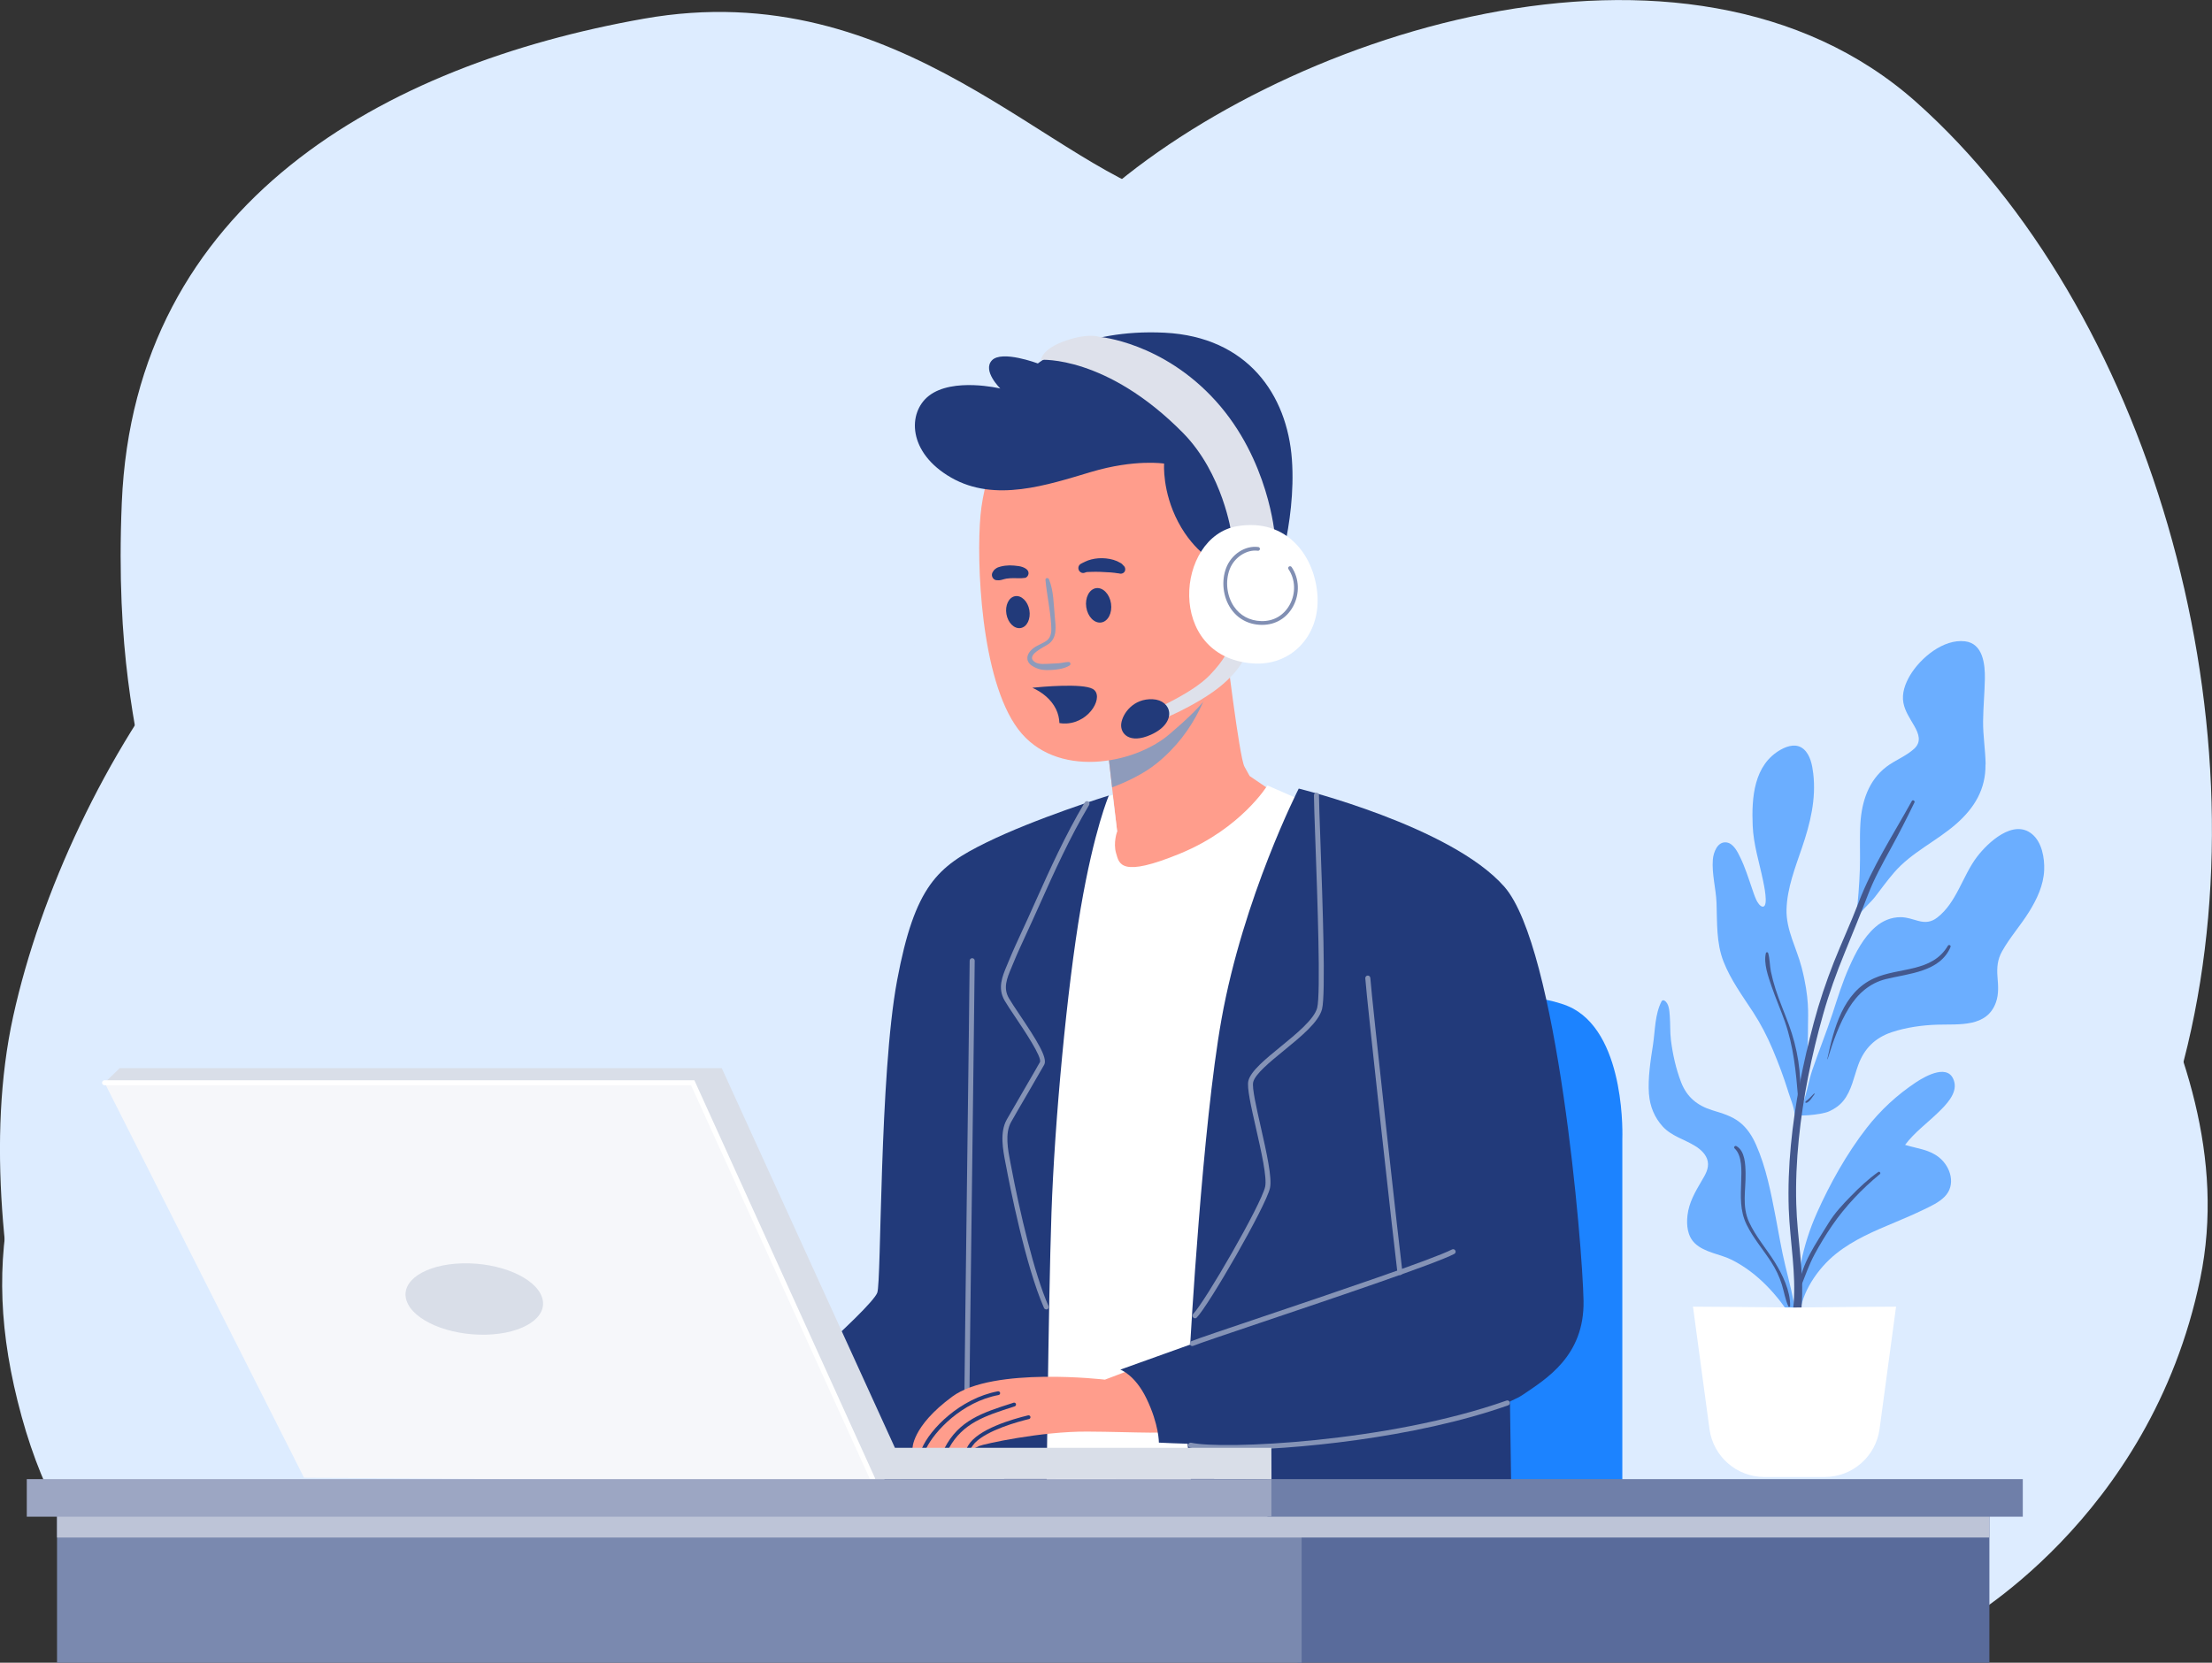 <?xml version="1.0" encoding="UTF-8"?>
<svg xmlns="http://www.w3.org/2000/svg" viewBox="0 0 438.63 329.79">
  <rect x="0" y="0" width="438.63" height="329.79" fill="#333333" stroke="none"/>
  <defs>
    <style>
      .cls-1 {
        fill: #596b9b;
      }

      .cls-2 {
        fill: #ff9d8c;
      }

      .cls-3 {
        fill: #8593b6;
      }

      .cls-4 {
        fill: #43588e;
      }

      .cls-5 {
        fill: #fff;
      }

      .cls-6, .cls-7 {
        fill: #ddecff;
      }

      .cls-8 {
        fill: #1c83ff;
      }

      .cls-9 {
        fill: #6baeff;
      }

      .cls-10 {
        isolation: isolate;
      }

      .cls-11 {
        fill: #7a89af;
      }

      .cls-12 {
        fill: #8e9bbb;
      }

      .cls-13 {
        fill: #d9dee8;
      }

      .cls-14 {
        fill: #dee1eb;
      }

      .cls-15 {
        fill: #6f7fa9;
      }

      .cls-16 {
        fill: #223a7a;
      }

      .cls-17 {
        fill: #9ca6c3;
      }

      .cls-7, .cls-18, .cls-19 {
        mix-blend-mode: multiply;
      }

      .cls-20 {
        fill: #f6f7fa;
      }

      .cls-19 {
        fill: #bdc4d7;
      }

      .cls-21 {
        fill: #818fb3;
      }
    </style>
  </defs>
  <g class="cls-10">
    <g id="BACKGROUND">
      <path class="cls-6" d="m363.46,312.41s54.62-38.9,70.34-105.1c15.72-66.21-8.28-146.48-53.79-187.03-45.52-40.55-127.45-13.24-163.86,20.69l-36.41,33.93s-34.76,19.03-80.28,17.38c-45.52-1.66-86.07,60.41-96.83,109.24-10.76,48.83,14.9,113.38,14.9,113.38l345.93-2.48Z"/>
      <path class="cls-7" d="m388.29,322.34s38.07-20.69,48-68.69c9.93-48-33.1-91.86-37.24-115.86-4.14-24,4.97-53.79-33.1-76.97-38.07-23.17-105.93-14.9-131.59-20.69-25.66-5.79-55.45-45.52-106.76-36.41C76.29,12.82,26.64,40.13,24.15,99.72c-2.48,59.59,16.55,61.24-2.48,93.52C2.64,225.51-4.81,247.86,4.29,280.96c9.1,33.1,28.14,42.21,28.14,42.21l355.86-.83Z"/>
      <path class="cls-7" d="m308.8,311.58c2.37-2.48,37.1-72-1.58-135.72-38.68-63.72-135.77-56.28-174.45-31.45-38.68,24.83-57.62,57.1-61.57,91.03-3.95,33.93,22.1,86.9,22.1,86.9l215.5-10.76Z"/>
    </g>
    <g id="OBJECTS">
      <path class="cls-8" d="m321.7,300.41v-74.48s.83-20.07-9.72-25.86c-10.55-5.79-55.03-2.69-55.03-2.69v103.03s64.76,0,64.76,0Z"/>
      <g>
        <path class="cls-2" d="m243.05,127.65s2.69,22.55,3.72,24.41l1.03,1.86,5.17,3.52s-9.93,14.07-22.14,16.34c-12.21,2.28-11.17-4.97-11.17-4.97l1.86-3.93-2.48-21.52s22.14-10.14,24-15.72Z"/>
        <path class="cls-5" d="m259.39,159.31l-8.07-3.52s-5.17,8.48-17.17,13.45-12.21,2.07-12.83,0c-.62-2.07.21-4.34.21-4.34l-.89-7.24-4.8,1.6-16.66,134.75,42.83,2.07,17.38-136.76Z"/>
        <path class="cls-16" d="m219.88,157.79s-2.9,6.69-5.59,22.41c-2.69,15.72-5.17,42.21-5.79,60.41s-1.03,59.79-1.03,59.79c0,0-53.38,0-54,0s-4.34-20.48-4.34-20.48c0,0,23.59-20.21,24.83-23.52.83-2.21.41-43.1,3.93-61.93,3.52-18.83,8.07-22.62,17.59-27.31,9.84-4.85,24.41-9.38,24.41-9.38Z"/>
        <path class="cls-3" d="m191.74,276.7c.28,0,.5-.22.5-.5,0-1.48.26-22.5.52-42.82.25-20.33.52-41.35.52-42.83,0-.28-.22-.5-.5-.5s-.5.22-.5.5c0,1.48-.26,22.5-.52,42.82-.25,20.33-.52,41.35-.52,42.83,0,.28.22.5.5.5Z"/>
        <path class="cls-16" d="m299.33,271.65l.41,28.76h-62.9s-2.69-24.41-1.66-26.69c1.03-2.28,64.14-2.07,64.14-2.07Z"/>
        <g class="cls-18">
          <path class="cls-12" d="m229.33,151.44c-2.56,2.07-6.07,3.72-8.8,4.73l-1.48-12.8s16.63-7.62,22.27-13.28c-1.18,6.44-4.08,14.97-11.99,21.35Z"/>
        </g>
        <path class="cls-2" d="m199.6,85.65s-4.34,7.45-5.17,16.55c-.83,9.1,0,32.48,7.45,42.41,7.45,9.93,22.97,7.03,30,1.03,6.46-5.51,12.83-11.59,14.48-23.59,1.66-12-3.52-34.76-18.21-39.52-14.69-4.76-28.55,3.1-28.55,3.1Z"/>
        <g>
          <path class="cls-2" d="m180.94,287.4s.73,0,1.84-.03c.26,0,.55,0,.85,0,1.07-.03,2.37-.06,3.68-.1.29,0,.59-.02.88-.03,1.3-.03,2.41.13,3.45.07h.03c.22,0,.54.02.8.03.13.01.25.02.33.01.6-.11.72-.25,1.37-.54.84-.38,12.21-2.92,21.46-2.86,9.24.04,17.53.67,18.88-.46,1.36-1.15,2.18-12.76-5.71-13.52l-9.7,3.68s-22.15-2.63-30.27,3.36c-8.14,5.99-7.89,10.4-7.89,10.4Z"/>
          <path class="cls-16" d="m191.67,287.3c.22,0,.54.02.8.03.2-.32.62-.9.85-1.14,2.5-2.55,8.54-4.2,10.73-4.73.2-.05.33-.25.28-.45-.04-.2-.25-.32-.46-.28-3.19.77-9.96,2.74-11.88,5.97-.06.09-.22.4-.32.6Z"/>
          <path class="cls-16" d="m187.3,287.26c.29,0,.59-.01.88-.03,2.73-4.98,7.2-6.41,12.71-8.18l.33-.11c.19-.06.3-.28.24-.48-.06-.19-.27-.3-.48-.24l-.32.11c-5.84,1.87-10.53,3.38-13.37,8.93Z"/>
          <path class="cls-16" d="m182.78,287.37c.26,0,.55,0,.85-.01,1.66-3.48,7.14-9.31,14.38-10.66.21-.04.34-.23.31-.44-.04-.2-.24-.33-.44-.3-7.47,1.4-13.49,7.5-15.11,11.41Z"/>
        </g>
        <path class="cls-16" d="m241.39,111.82s-4.55-2.17-7.76-8.28c-3.21-6.1-2.79-11.59-2.79-11.59,0,0-5.79-.93-14.48,1.66-8.69,2.59-19.03,6.1-27.72,1.14-8.69-4.97-8.69-12.93-4.45-16.24,4.75-3.71,14.17-1.45,14.17-1.45,0,0-3.62-3.52-1.66-5.59,1.97-2.07,9.1.62,9.1.62,0,0,8.69-6.93,25.14-6.1,16.45.83,24.31,12.31,25.24,25.14.93,12.83-3.72,25.66-3.72,25.66l-11.07-4.97Z"/>
        <g class="cls-18">
          <path class="cls-12" d="m208.02,114.93c.93,2.3.91,4.97,1.14,7.4.18,1.9.53,4.11-1.21,5.39-.83.61-4.76,2.26-2.74,3.6.77.51,2.06.37,2.94.33.6-.03,1.21-.05,1.82-.1.65-.05,1.28-.24,1.93-.25.38,0,.5.5.19.7-1.04.65-2.58.86-3.79.9-1.22.05-2.04,0-3.14-.55-.67-.33-1.33-.81-1.43-1.61-.12-.9.56-1.71,1.24-2.22.78-.58,1.74-.85,2.53-1.42,1.1-.78,1.01-2.11.93-3.33-.19-2.94-.86-5.83-1.12-8.76-.04-.45.58-.45.72-.1h0Z"/>
        </g>
        <path class="cls-16" d="m199.57,121.81c.31,1.74,1.58,2.98,2.83,2.76,1.26-.22,2.02-1.82,1.72-3.56-.31-1.74-1.58-2.98-2.83-2.76-1.26.22-2.02,1.82-1.72,3.56Z"/>
        <path class="cls-16" d="m215.4,120.43c.28,1.88,1.61,3.24,2.96,3.04s2.23-1.89,1.95-3.77c-.28-1.88-1.61-3.24-2.96-3.04s-2.23,1.89-1.95,3.77Z"/>
        <path class="cls-16" d="m203.25,114.62c-.97.16-1.94,0-2.92.07-.23.02-.47.05-.7.07-.17.02.31-.05.08-.01-.05,0-.1.02-.15.02-.12.02-.24.05-.36.08-.21.05-.41.13-.62.17-.19.04-.4.09-.59.08-.11-.01-.21-.03-.32-.04.07.01.13.02.2.04,0,.02-.36-.04-.4-.04-.55-.13-.9-.77-.74-1.31.04-.16.11-.29.21-.42.04-.05.08-.11.13-.16-.04.04-.08.09-.12.13.04-.06.08-.11.13-.17.05-.09.13-.17.22-.22.08-.06.15-.12.23-.18.26-.18.59-.28.9-.36.58-.15,1.18-.22,1.78-.23.59,0,1.18.06,1.76.14.52.07,1.09.25,1.51.56.32.24.52.55.47.97-.05.35-.32.75-.7.81h0Z"/>
        <path class="cls-16" d="m214.29,111.85c.13-.08.27-.15.4-.21.12-.05.44-.22.2-.09.09-.05.18-.1.27-.14.4-.2.82-.34,1.25-.45.94-.24,1.94-.3,2.91-.2,1.03.11,1.98.36,2.87.9.13.08.26.15.36.26.07.09.14.18.21.27-.02-.03-.04-.06-.06-.09.28.19.44.51.43.84,0,.32-.17.59-.45.74-.34.19-.66.1-1,0h.52c-.29.05-.49.06-.78,0-.01,0-.28-.07-.1-.03.17.04-.28-.03-.33-.04-.06,0-.37-.04-.04,0-.06,0-.12-.01-.18-.02-.16-.02-.31-.04-.47-.05-.68-.05-1.36-.08-2.05-.11-.63-.02-1.28-.03-1.92,0-.27.01-.54.02-.81.03-.15,0-.09.03.02,0-.06.02-.11.03-.17.04-.11.03-.22.07-.33.11-.44.17-.97-.15-1.13-.56-.18-.44-.03-.95.39-1.2h0Z"/>
        <path class="cls-16" d="m209.38,140.62c-.95-1.91-2.68-3.31-4.67-4.21,1.73-.18,9.92-.93,11.98.24,2.31,1.31-.43,6.59-5.21,6.85-.5.03-.96-.01-1.4-.08-.04-.96-.26-1.92-.7-2.8Z"/>
        <path class="cls-14" d="m247.19,129.51s-.83,3.21-5.59,6.93c-4.76,3.72-11.66,6.45-11.66,6.45l-.55-2.41s7.14-3.1,10.45-6.52c3.31-3.41,3.72-5.28,3.72-5.28l3.62.83Z"/>
        <path class="cls-16" d="m228.57,138.69c-3.83-.18-5.97,2.85-6.23,4.81-.27,1.96,1.57,4.16,5.88,2.23,5.35-2.4,4.19-6.86.36-7.04Z"/>
        <path class="cls-14" d="m244.19,105.82s-1.65-11.89-9.62-19.97c-15.21-15.41-28.14-14.48-28.14-14.48,0,0,.1-2.17,4.97-3.83,4.57-1.55,6.62-.72,6.62-.72,0,0,12.52,1.03,23.07,12.72,10.55,11.69,11.69,26.59,11.69,26.59l-8.59-.31Z"/>
        <g>
          <path class="cls-5" d="m245.33,104.37c9.96-1.69,15.52,6.1,15.93,13.97.41,7.86-5.3,13.84-12.93,13.24-17.17-1.34-15.21-25.14-3-27.21Z"/>
          <path class="cls-21" d="m250.29,123.94c2.63,0,4.85-1.32,6.12-3.65,1.36-2.49,1.25-5.56-.29-7.82-.12-.17-.35-.21-.52-.1-.17.12-.22.35-.1.52,1.38,2.03,1.48,4.79.25,7.04-1.16,2.13-3.22,3.34-5.66,3.26-2.28-.06-4.21-1.1-5.43-2.93-1.4-2.09-1.72-4.97-.82-7.35.9-2.36,3.35-3.96,5.58-3.67.2.03.39-.12.42-.32.03-.2-.12-.39-.32-.42-2.61-.35-5.35,1.44-6.38,4.15-.99,2.6-.63,5.75.9,8.03,1.37,2.04,3.51,3.2,6.03,3.26.07,0,.14,0,.21,0Z"/>
        </g>
        <path class="cls-16" d="m257.53,156.41s30.21,7.45,40.76,19.45,15.52,71.17,15.72,82.14-7.45,15.52-12,18.62c-4.55,3.1-24.62,8.69-40.76,9.52-16.14.83-31.45,0-31.45,0,0,0,.05-3.52-2.43-8.69-2.3-4.8-5.22-5.79-5.22-5.79l13.86-4.97s2.43-43.49,6.21-64.55c4.34-24.21,15.31-45.72,15.31-45.72Z"/>
        <path class="cls-3" d="m207.46,259.74c.07,0,.14-.01.2-.04.25-.11.37-.41.25-.66-2.83-6.39-5.76-18.92-7.41-27.72l-.14-.71c-.5-2.59-1.12-5.8.12-8.03.63-1.13,2.06-3.59,3.44-5.95,1.43-2.45,2.77-4.77,3.15-5.46.73-1.35-1.57-4.96-4.89-9.91-.9-1.34-1.67-2.49-2.12-3.27-1.18-2.05-.4-3.92.52-6.1l.31-.75c.83-2.03,1.77-4.06,2.68-6.03.37-.8.74-1.61,1.11-2.42.49-1.07.97-2.16,1.47-3.26,2.92-6.52,5.95-13.26,9.82-19.77.14-.24.06-.54-.17-.69-.24-.14-.54-.06-.69.17-3.9,6.56-6.94,13.33-9.87,19.87-.49,1.1-.98,2.19-1.46,3.25-.37.81-.74,1.61-1.11,2.41-.91,1.98-1.86,4.02-2.69,6.07l-.31.74c-.93,2.21-1.89,4.51-.46,6.98.47.81,1.25,1.98,2.16,3.33,1.73,2.58,5.33,7.95,4.84,8.88-.37.68-1.71,2.99-3.13,5.43-1.38,2.37-2.81,4.83-3.45,5.97-1.42,2.54-.76,5.96-.23,8.7l.14.71c.6,3.2,3.79,19.6,7.48,27.94.08.19.27.3.46.3Z"/>
        <path class="cls-3" d="m236.95,261.49c.13,0,.26-.05.35-.15,2.35-2.37,13.69-22,14.53-25.69.46-2.02-.7-7.15-1.82-12.11-.87-3.84-1.77-7.81-1.51-8.89.38-1.61,3.28-3.98,6.08-6.27,3.39-2.77,6.89-5.63,7.57-8.21.77-2.93.11-21.27-.32-33.4-.16-4.36-.28-7.81-.28-9.04,0-.28-.22-.5-.5-.5h0c-.28,0-.5.22-.5.5,0,1.25.12,4.7.28,9.07.41,11.34,1.09,30.32.36,33.11-.6,2.26-4.12,5.14-7.23,7.68-3.07,2.51-5.96,4.87-6.42,6.81-.31,1.3.53,5.03,1.51,9.34,1.05,4.62,2.23,9.86,1.82,11.66-.83,3.62-11.96,22.88-14.27,25.21-.19.2-.19.51,0,.71.1.1.22.15.35.15Z"/>
        <path class="cls-3" d="m277.6,252.91s.05,0,.07,0c.27-.04.46-.29.43-.57-.37-2.6-6.11-54.4-6.37-58.37-.02-.28-.26-.49-.53-.47-.28.02-.48.26-.47.53.26,3.97,6.01,55.84,6.38,58.44.04.25.25.43.49.43Z"/>
        <path class="cls-3" d="m236.43,266.98c.06,0,.13-.01.19-.04,1.27-.52,6.89-2.41,14-4.81,14.36-4.84,34.02-11.47,37.76-13.42.25-.13.34-.43.21-.67-.13-.25-.43-.34-.67-.21-3.67,1.91-24.1,8.8-37.62,13.36-7.13,2.41-12.76,4.3-14.06,4.83-.26.1-.38.4-.28.65.08.19.27.31.46.31Z"/>
        <path class="cls-3" d="m243.33,287.6c12.64,0,37.13-2.28,55.74-8.86.26-.09.4-.38.3-.64-.09-.26-.38-.4-.64-.3-23.51,8.32-56.4,9.74-62.52,8.36-.27-.06-.54.11-.6.38-.06.27.11.54.38.6,1.32.3,3.89.46,7.32.46Z"/>
      </g>
      <g>
        <g>
          <g>
            <path class="cls-9" d="m393.74,151.63c-.04-2.87-.53-5.7-.5-8.58.03-2.81.3-5.6.35-8.4.05-2.88-.36-7.02-3.94-7.45-4.3-.51-8.85,3.32-10.9,6.76-.96,1.62-1.68,3.57-1.31,5.47.32,1.67,1.32,3.1,2.15,4.55.88,1.55,1.49,3.14-.02,4.53-1.58,1.46-3.79,2.27-5.52,3.59-3.52,2.7-4.87,6.87-5.14,11.18-.19,3.05,0,6.13-.11,9.18-.11,3.07-.35,6.13-.7,9.18,0,.03-.02.05-.03.08-.18.67-.21,1.56-.04.9.4-1.51,2.84-3.49,3.75-4.69,1.26-1.65,2.47-3.32,3.83-4.89,3.44-3.99,8.41-6.2,12.33-9.65,3.59-3.16,5.84-6.87,5.77-11.75Z"/>
            <path class="cls-9" d="m354.54,216.35c.46,1.48,1.2,3.13,1.33,4.69.04.47,5.15.14,6.82-.6,1.1-.49,2.1-1.18,2.86-2.13,1.61-2.01,2.06-4.69,2.92-7.05,1.18-3.26,3.33-5.41,6.63-6.52,2.86-.96,6.08-1.41,9.09-1.5,4.3-.13,9.83.57,11.6-4.44.59-1.67.44-3.34.3-5.07-.14-1.84,0-3.4.9-5.02,1.53-2.75,3.69-5.15,5.35-7.83,1.57-2.52,2.88-5.28,3.01-8.29.1-2.4-.44-5.54-2.41-7.16-3.72-3.06-8.78,1.72-10.91,4.52-2.86,3.76-4.03,9.08-7.89,12.05-1.18.91-2.31,1.04-3.74.66-1.16-.31-2.26-.73-3.48-.74-1.91-.01-3.64.72-5.06,1.97-2.36,2.07-3.89,5.05-5.15,7.87-1.35,3-2.31,6.15-3.33,9.28-1.24,3.78-2.73,7.47-4.02,11.23-.72,2.12-1.03,4.53-1.91,6.64.06-.48.11-.96.17-1.42.28-2.27.48-4.54.64-6.82.18-2.48.27-4.94.26-7.42,0-1.98.32-5.23-1.26-11.35-.99-3.84-3.11-7.45-3-11.52.12-4.23,1.72-8.3,3.07-12.26,1.63-4.79,2.83-9.6,2.23-14.69-.2-1.66-.57-3.67-1.89-4.83-1.34-1.18-3.12-.71-4.53.08-5.39,3.01-5.82,9.57-5.59,15.08.16,3.8,1.3,7.23,2.06,10.92.15.74,1.07,4.89.06,5.14-.6.15-1.23-.93-1.43-1.38-.34-.76-.6-1.56-.87-2.35-.69-2.02-1.34-4.07-2.27-5.99-.53-1.1-1.36-2.83-2.75-3.01-1.79-.23-2.59,2.01-2.7,3.39-.23,2.88.62,5.75.73,8.63.14,3.91-.07,7.89,1.38,11.6,1.42,3.64,3.76,6.81,5.88,10.06,1.54,2.37,2.79,4.8,3.89,7.41,1.13,2.69,2.15,5.4,3.02,8.18Z"/>
            <path class="cls-9" d="m326.99,217.03c.18,2.4,1.09,4.62,2.72,6.41,1.76,1.92,4.27,2.52,6.41,3.85,1.13.7,2.26,1.7,2.52,3.07.28,1.45-.54,2.72-1.24,3.91-1.27,2.17-2.49,4.26-2.78,6.8-.22,1.93-.02,4.1,1.46,5.53,1.95,1.87,5.04,2.12,7.38,3.31,5.16,2.63,8.95,6.93,12.06,11.71.26.41,1.03.14.82-.35-.07-.17-.15-.33-.23-.5-.45-3.28-1.3-6.47-2.08-9.68-.79-3.21-1.3-6.47-1.93-9.71-.93-4.82-1.89-9.85-3.9-14.36-.74-1.67-1.75-3.26-3.19-4.4-1.61-1.28-3.51-1.8-5.45-2.4-3.01-.93-5.08-2.62-6.22-5.6-1.01-2.64-1.65-5.52-2-8.31-.2-1.59-.1-3.19-.23-4.79-.08-.96-.12-2.53-1.09-3.07-.17-.1-.43-.05-.53.14-1.36,2.63-1.27,5.79-1.71,8.65-.49,3.16-1.04,6.6-.8,9.8Z"/>
            <path class="cls-9" d="m360.25,240.66c-2.83,6.35-4.08,12.95-4.15,19.89,0,.26.49.49.63.36.27.2.1.61.12.16.28-4.67,3.64-9.52,7.21-12.38,3.5-2.81,7.66-4.55,11.77-6.27,1.9-.79,3.79-1.61,5.65-2.51,1.43-.69,2.95-1.38,4.09-2.51,2.35-2.31,1.29-5.96-1.08-7.85-2-1.59-4.41-1.74-6.72-2.47,1.86-2.48,4.42-4.33,6.62-6.48,1.47-1.43,3.7-3.67,3.15-5.95-.95-3.89-5.63-1.29-7.62.03-3.72,2.47-7.03,5.52-9.77,9.05-3.96,5.1-7.27,11.03-9.9,16.92Z"/>
          </g>
          <path class="cls-4" d="m379.62,159.18c-1.51,3.14-3.09,6.21-4.77,9.27-1.62,2.95-3.23,5.87-4.44,9.02-1.49,3.87-3.05,7.68-4.62,11.52-1.64,3.99-3.1,8.05-4.27,12.2-2.29,8.1-3.99,16.43-4.83,24.81-.43,4.26-.62,8.54-.5,12.82.09,3.34.47,6.65.78,9.98.33,3.46.56,6.97.27,10.44-.24,2.9-.7,6.36-2.96,8.43-.44.41-1.07-.1-.81-.62,2.68-5.49,2.53-11.48,2.02-17.43-.28-3.29-.67-6.56-.79-9.86-.14-4.2.02-8.41.42-12.59.78-8.22,2.42-16.34,4.54-24.31,1.09-4.09,2.44-8.1,3.99-12.03,1.56-3.94,3.36-7.78,4.87-11.74,2.73-7.17,6.89-13.52,10.58-20.2.19-.35.69-.04.53.31h0Z"/>
          <path class="cls-4" d="m356.56,217.79c-.43-5.22-.9-10.25-2.65-15.22-.82-2.32-1.81-4.58-2.61-6.91-.65-1.93-1.63-4.57-1.13-6.62.06-.23.39-.22.45,0,.34,1.17.3,2.45.54,3.65.24,1.17.55,2.31.91,3.45.77,2.41,1.78,4.72,2.65,7.1,1.69,4.59,2.56,9.67,2.19,14.55-.02.23-.34.23-.36,0h0Z"/>
          <path class="cls-4" d="m386.8,187.79c-2.07,5-8.3,5.29-12.84,6.41-3.24.8-5.63,2.96-7.35,5.77-1.88,3.07-3.15,6.67-4.2,10.1-.01.04-.07.02-.06-.02,1.27-6,3.09-13.22,9.27-16.01,4.96-2.24,11.49-1.11,14.65-6.47.16-.26.64-.09.51.22h0Z"/>
          <path class="cls-4" d="m359.83,217c-.25.33-.47.68-.73,1.01-.13.16-.25.31-.41.44-.16.13-.35.3-.58.29-.09,0-.16-.11-.11-.19.1-.17.29-.27.43-.39.15-.13.3-.26.44-.4.29-.27.55-.57.84-.85.05-.05.16.02.11.09h0Z"/>
          <path class="cls-4" d="m372.79,232.87c-3.57,2.93-6.87,6.4-9.49,10.21-1.25,1.82-2.41,3.74-3.46,5.68-1.14,2.12-1.9,4.36-2.79,6.59-.07.17-.38.17-.35-.05.5-4.71,3.48-8.74,5.86-12.66,1.24-2.03,2.78-3.67,4.44-5.37,1.71-1.75,3.46-3.41,5.46-4.82.24-.17.56.23.32.42h0Z"/>
          <path class="cls-4" d="m344.33,227.33c1.72.98,1.78,3.69,1.81,5.43.06,3.34-.76,6.47.7,9.65,1.32,2.87,3.43,5.27,5.09,7.93,1.55,2.5,3.09,5.69,3.05,8.69,0,.17-.27.27-.35.09-.63-1.36-.85-2.91-1.3-4.34-.5-1.61-1.21-3.07-2.12-4.48-1.6-2.48-3.56-4.73-4.86-7.39-1.37-2.81-1.17-5.59-1.08-8.63.06-1.94.25-5.06-1.31-6.5-.24-.23.07-.61.35-.45h0Z"/>
        </g>
        <path class="cls-5" d="m355.84,259.34c6.93-.1,20.14-.17,20.14-.17l-3.27,24.26c-.74,5.46-5.39,9.53-10.9,9.53h-5.69s-.55,0-.55,0h-5.69c-5.51,0-10.17-4.07-10.9-9.53l-3.27-24.26s13.21.08,20.14.17Z"/>
      </g>
      <g>
        <g>
          <polygon class="cls-20" points="20.74 214.75 60.29 293.1 175.6 293.93 140.01 213.65 20.74 214.75"/>
          <path class="cls-13" d="m252.13,293.44l-.02-6.27h-74.65s-34.34-75.31-34.34-75.31H23.74s-3,2.9-3,2.9h116.62s35.69,78.62,35.69,78.62c0,0,79.08-.14,79.08.06Z"/>
          <path class="cls-13" d="m80.62,257.99c1.3,3.91,8.37,6.93,15.79,6.74,7.42-.19,12.38-3.5,11.07-7.41-1.3-3.91-8.37-6.93-15.79-6.74-7.42.19-12.38,3.5-11.07,7.41Z"/>
        </g>
        <path class="cls-5" d="m173.05,293.87c.07,0,.14-.01.21-.04.25-.11.36-.41.25-.66l-35.82-78.91H20.74c-.28,0-.5.22-.5.5s.22.5.5.5h116.3s35.56,78.33,35.56,78.33c.08.18.27.29.46.29Z"/>
      </g>
      <g>
        <g>
          <rect class="cls-1" x="257.33" y="299.37" width="137.17" height="30.41" transform="translate(651.82 629.16) rotate(-180)"/>
          <rect class="cls-11" x="11.31" y="299.37" width="246.8" height="30.41" transform="translate(269.42 629.16) rotate(-180)"/>
        </g>
        <polygon class="cls-19" points="257.33 299.37 258.11 299.37 394.5 299.37 394.5 304.96 258.11 304.96 257.33 304.96 11.31 304.96 11.31 299.37 257.33 299.37"/>
        <rect class="cls-15" x="251.33" y="293.37" width="149.79" height="7.45" transform="translate(652.44 594.2) rotate(-180)"/>
        <rect class="cls-17" x="5.31" y="293.37" width="246.8" height="7.45" transform="translate(257.42 594.2) rotate(-180)"/>
      </g>
    </g>
  </g>
</svg>